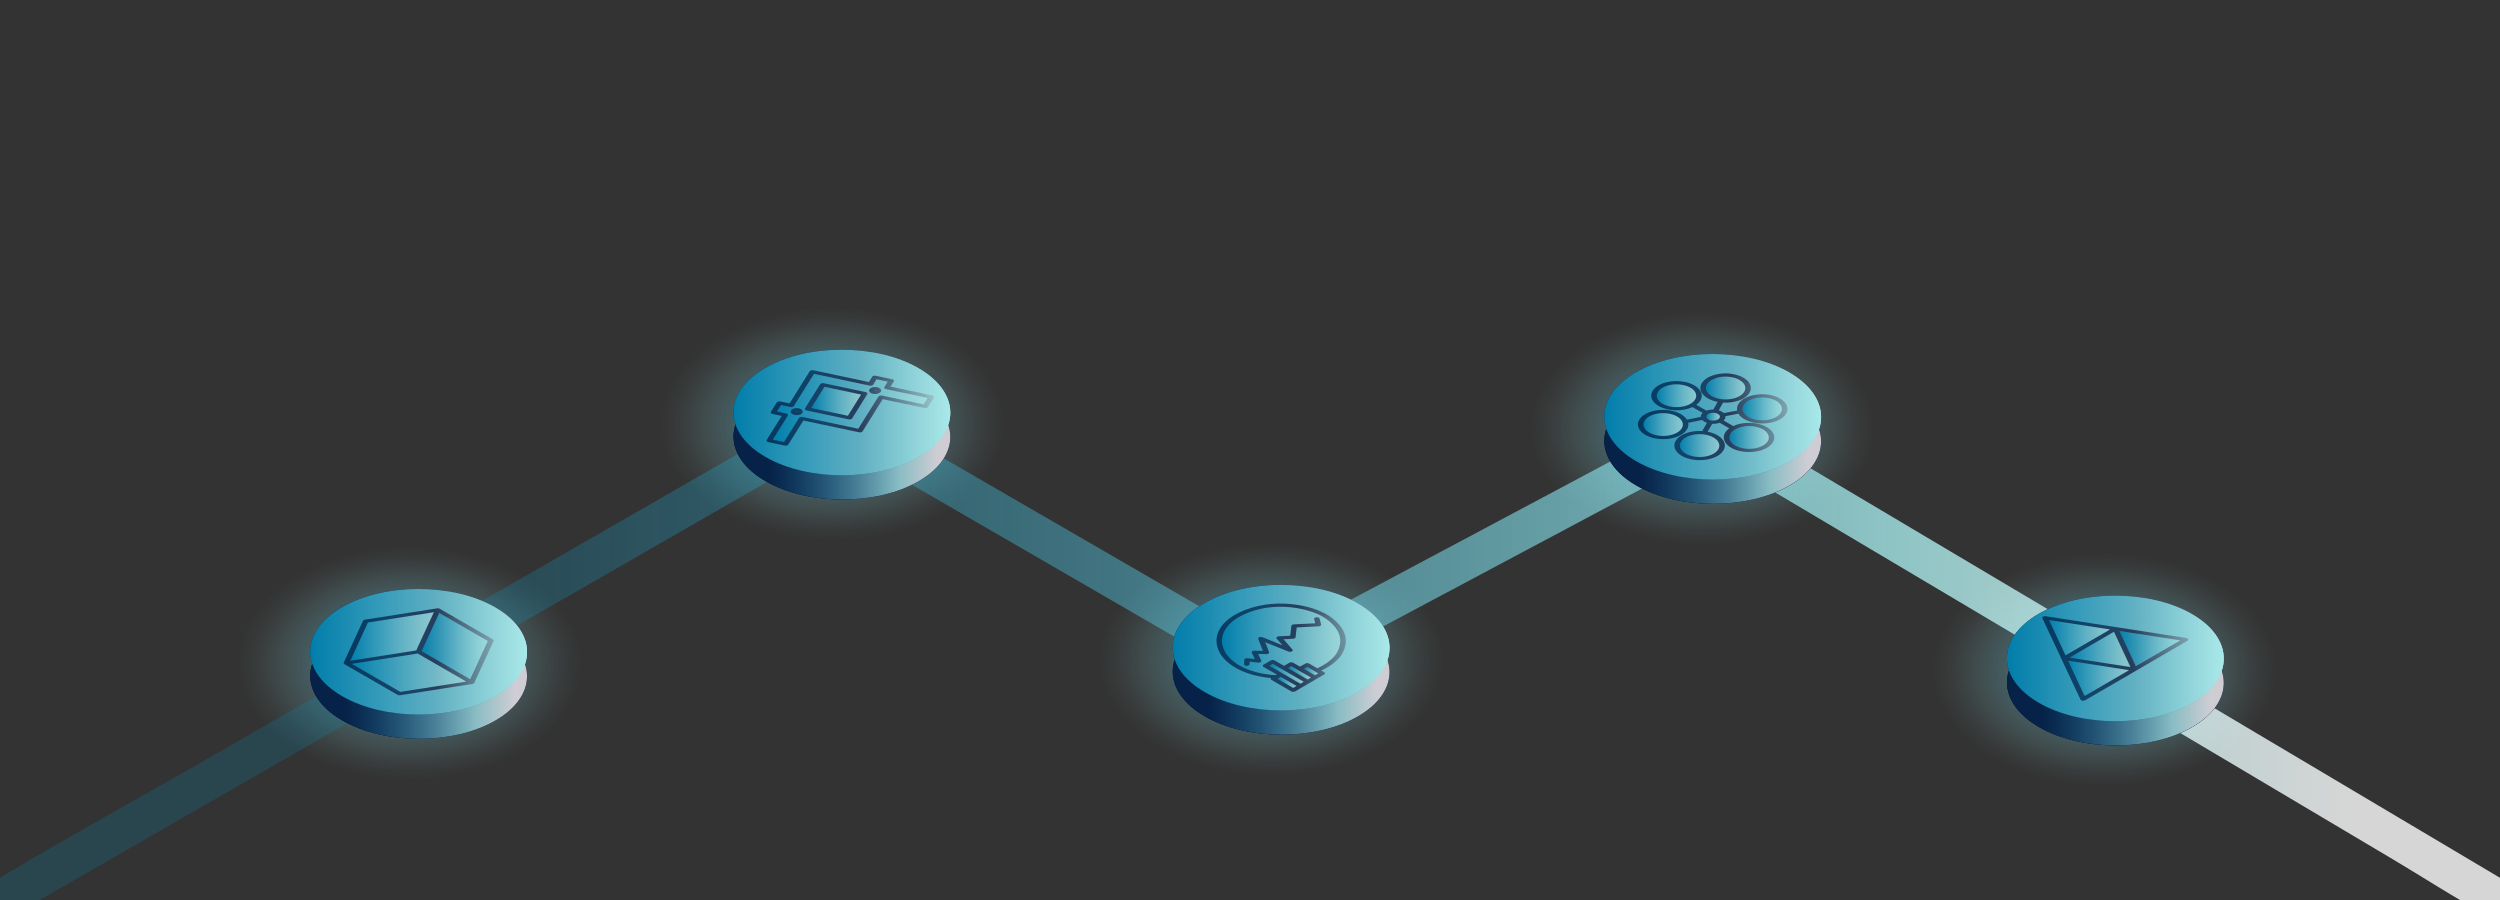 <?xml version="1.0" encoding="UTF-8"?>
<svg id="Layer_1" xmlns="http://www.w3.org/2000/svg" xmlns:xlink="http://www.w3.org/1999/xlink" viewBox="0 0 1179.11 424.66">
  <rect x="0" y="0" width="1179.11" height="424.66" fill="#333333" stroke="none"/>
  <defs>
    <style>
      .cls-1 {
        fill: url(#radial-gradient-5);
      }

      .cls-2 {
        fill: url(#radial-gradient-4);
      }

      .cls-3 {
        fill: url(#radial-gradient-3);
      }

      .cls-4 {
        fill: url(#radial-gradient-2);
      }

      .cls-5 {
        fill: url(#linear-gradient-8);
      }

      .cls-6 {
        fill: url(#linear-gradient-7);
      }

      .cls-7 {
        fill: url(#linear-gradient-5);
      }

      .cls-8 {
        fill: url(#linear-gradient-6);
      }

      .cls-9 {
        fill: url(#linear-gradient-9);
      }

      .cls-10 {
        fill: url(#linear-gradient-4);
      }

      .cls-11 {
        fill: url(#linear-gradient-3);
      }

      .cls-12 {
        fill: url(#linear-gradient-2);
      }

      .cls-13 {
        fill: url(#radial-gradient);
      }

      .cls-14 {
        fill: url(#linear-gradient);
      }

      .cls-15 {
        fill: #08062a;
      }

      .cls-16 {
        fill: url(#linear-gradient-43);
      }

      .cls-17 {
        fill: url(#linear-gradient-40);
      }

      .cls-18 {
        fill: url(#linear-gradient-41);
      }

      .cls-19 {
        fill: url(#linear-gradient-42);
      }

      .cls-20 {
        fill: url(#linear-gradient-44);
      }

      .cls-21 {
        fill: url(#linear-gradient-10);
      }

      .cls-22 {
        fill: url(#linear-gradient-11);
      }

      .cls-23 {
        fill: url(#linear-gradient-12);
      }

      .cls-24 {
        fill: url(#linear-gradient-13);
      }

      .cls-25 {
        fill: url(#linear-gradient-19);
      }

      .cls-26 {
        fill: url(#linear-gradient-14);
      }

      .cls-27 {
        fill: url(#linear-gradient-21);
      }

      .cls-28 {
        fill: url(#linear-gradient-20);
      }

      .cls-29 {
        fill: url(#linear-gradient-22);
      }

      .cls-30 {
        fill: url(#linear-gradient-23);
      }

      .cls-31 {
        fill: url(#linear-gradient-28);
      }

      .cls-32 {
        fill: url(#linear-gradient-25);
      }

      .cls-33 {
        fill: url(#linear-gradient-32);
      }

      .cls-34 {
        fill: url(#linear-gradient-31);
      }

      .cls-35 {
        fill: url(#linear-gradient-33);
      }

      .cls-36 {
        fill: url(#linear-gradient-30);
      }

      .cls-37 {
        fill: url(#linear-gradient-15);
      }

      .cls-38 {
        fill: url(#linear-gradient-16);
      }

      .cls-39 {
        fill: url(#linear-gradient-17);
      }

      .cls-40 {
        fill: url(#linear-gradient-18);
      }

      .cls-41 {
        fill: url(#linear-gradient-35);
      }

      .cls-42 {
        fill: url(#linear-gradient-34);
      }

      .cls-43 {
        fill: url(#linear-gradient-36);
      }

      .cls-44 {
        fill: url(#linear-gradient-38);
      }

      .cls-45 {
        fill: url(#linear-gradient-27);
      }

      .cls-46 {
        fill: url(#linear-gradient-24);
      }

      .cls-47 {
        fill: url(#linear-gradient-26);
      }

      .cls-48 {
        fill: url(#linear-gradient-29);
      }

      .cls-49 {
        fill: url(#linear-gradient-37);
      }

      .cls-50 {
        fill: url(#linear-gradient-39);
      }

      .cls-51 {
        fill: #08062a;
      }
    </style>
    <radialGradient id="radial-gradient" cx="1910.07" cy="381.57" fx="1910.07" fy="381.57" r="54.75" gradientTransform="translate(-2633.63 -68.77) scale(1.48 1)" gradientUnits="userSpaceOnUse">
      <stop offset="0" stop-color="#008fbe" stop-opacity=".8"/>
      <stop offset=".3" stop-color="#3bafcd" stop-opacity=".51"/>
      <stop offset=".62" stop-color="#75cedc" stop-opacity=".24"/>
      <stop offset=".87" stop-color="#99e2e6" stop-opacity=".06"/>
      <stop offset="1" stop-color="#a7eaea" stop-opacity="0"/>
    </radialGradient>
    <radialGradient id="radial-gradient-2" cx="2044.81" cy="268.72" fx="2044.81" fy="268.72" r="54.75" xlink:href="#radial-gradient"/>
    <radialGradient id="radial-gradient-3" cx="2184.64" cy="379.63" fx="2184.64" fy="379.63" r="54.75" xlink:href="#radial-gradient"/>
    <radialGradient id="radial-gradient-4" cx="2322.03" cy="270.75" fx="2322.03" fy="270.75" r="54.75" xlink:href="#radial-gradient"/>
    <radialGradient id="radial-gradient-5" cx="2450.21" cy="384.71" fx="2450.21" fy="384.71" r="54.75" xlink:href="#radial-gradient"/>
    <linearGradient id="linear-gradient" x1="-.38" y1="311.35" x2="1179.5" y2="311.35" gradientUnits="userSpaceOnUse">
      <stop offset=".16" stop-color="#008fbe" stop-opacity=".2"/>
      <stop offset=".76" stop-color="#a7eaea" stop-opacity=".8"/>
      <stop offset=".94" stop-color="#fff" stop-opacity=".8"/>
    </linearGradient>
    <linearGradient id="linear-gradient-2" x1="687.89" y1="265.34" x2="790.13" y2="265.34" gradientTransform="translate(68.77 -68.77)" xlink:href="#linear-gradient"/>
    <linearGradient id="linear-gradient-3" x1="687.89" y1="276.77" x2="790.13" y2="276.77" gradientTransform="translate(68.77 -68.77)" xlink:href="#linear-gradient"/>
    <linearGradient id="linear-gradient-4" x1="687.89" y1="265.35" x2="790.13" y2="265.35" gradientTransform="translate(68.77 -68.77)" gradientUnits="userSpaceOnUse">
      <stop offset="0" stop-color="#008fbe" stop-opacity=".2"/>
      <stop offset=".58" stop-color="#08062a" stop-opacity=".55"/>
      <stop offset="1" stop-color="#a7eaea" stop-opacity=".8"/>
    </linearGradient>
    <linearGradient id="linear-gradient-5" x1="706.34" y1="268.99" x2="724.94" y2="268.99" gradientTransform="translate(68.77 -68.77)" gradientUnits="userSpaceOnUse">
      <stop offset="0" stop-color="#008fbe" stop-opacity=".8"/>
      <stop offset=".22" stop-color="#2ca7c9" stop-opacity=".8"/>
      <stop offset=".58" stop-color="#6ecbdb" stop-opacity=".8"/>
      <stop offset=".85" stop-color="#97e1e5" stop-opacity=".8"/>
      <stop offset="1" stop-color="#a7eaea" stop-opacity=".8"/>
    </linearGradient>
    <linearGradient id="linear-gradient-6" x1="746.88" y1="275.1" x2="765.47" y2="275.1" xlink:href="#linear-gradient-5"/>
    <linearGradient id="linear-gradient-7" x1="735.81" y1="251.78" x2="754.41" y2="251.78" xlink:href="#linear-gradient-5"/>
    <linearGradient id="linear-gradient-8" x1="712.65" y1="255.4" x2="731.24" y2="255.4" xlink:href="#linear-gradient-5"/>
    <linearGradient id="linear-gradient-9" x1="723.54" y1="278.92" x2="742.14" y2="278.92" xlink:href="#linear-gradient-5"/>
    <linearGradient id="linear-gradient-10" x1="687.89" y1="265.35" x2="790.13" y2="265.35" xlink:href="#linear-gradient-5"/>
    <linearGradient id="linear-gradient-11" x1="753.09" y1="261.62" x2="771.68" y2="261.62" xlink:href="#linear-gradient-5"/>
    <linearGradient id="linear-gradient-12" x1="736" y1="265.31" x2="742.42" y2="265.31" xlink:href="#linear-gradient-5"/>
    <linearGradient id="linear-gradient-13" x1="484.35" y1="374.22" x2="586.59" y2="374.22" gradientTransform="translate(68.77 -68.77)" xlink:href="#linear-gradient"/>
    <linearGradient id="linear-gradient-14" x1="484.35" y1="385.66" x2="586.59" y2="385.66" gradientTransform="translate(68.77 -68.77)" xlink:href="#linear-gradient"/>
    <linearGradient id="linear-gradient-15" x1="484.35" y1="374.24" x2="586.59" y2="374.24" xlink:href="#linear-gradient-4"/>
    <linearGradient id="linear-gradient-16" x1="546.18" y1="385.3" x2="552.98" y2="385.3" xlink:href="#linear-gradient-5"/>
    <linearGradient id="linear-gradient-17" x1="533.69" y1="390.62" x2="542.72" y2="390.62" xlink:href="#linear-gradient-5"/>
    <linearGradient id="linear-gradient-18" x1="538.67" y1="386.11" x2="549.56" y2="386.11" xlink:href="#linear-gradient-5"/>
    <linearGradient id="linear-gradient-19" x1="529.95" y1="386.56" x2="546.14" y2="386.56" xlink:href="#linear-gradient-5"/>
    <linearGradient id="linear-gradient-20" x1="507.58" y1="371.06" x2="563.36" y2="371.06" xlink:href="#linear-gradient-5"/>
    <linearGradient id="linear-gradient-21" x1="484.35" y1="374.24" x2="586.59" y2="374.24" xlink:href="#linear-gradient-5"/>
    <linearGradient id="linear-gradient-22" x1="877.8" y1="379.3" x2="980.05" y2="379.3" gradientTransform="translate(68.77 -68.77)" xlink:href="#linear-gradient"/>
    <linearGradient id="linear-gradient-23" x1="877.8" y1="390.74" x2="980.05" y2="390.74" gradientTransform="translate(68.77 -68.77)" xlink:href="#linear-gradient"/>
    <linearGradient id="linear-gradient-24" x1="877.8" y1="379.31" x2="980.05" y2="379.31" xlink:href="#linear-gradient-4"/>
    <linearGradient id="linear-gradient-25" x1="897.62" y1="369.53" x2="926.4" y2="369.53" xlink:href="#linear-gradient-5"/>
    <linearGradient id="linear-gradient-26" x1="907.28" y1="375.06" x2="936.05" y2="375.06" xlink:href="#linear-gradient-5"/>
    <linearGradient id="linear-gradient-27" x1="906.61" y1="388.71" x2="935.39" y2="388.71" xlink:href="#linear-gradient-5"/>
    <linearGradient id="linear-gradient-28" x1="877.8" y1="379.31" x2="980.05" y2="379.31" xlink:href="#linear-gradient-5"/>
    <linearGradient id="linear-gradient-29" x1="930.78" y1="374.67" x2="959.56" y2="374.67" xlink:href="#linear-gradient-5"/>
    <linearGradient id="linear-gradient-30" x1="77.56" y1="376.17" x2="179.8" y2="376.17" gradientTransform="translate(68.77 -68.77)" xlink:href="#linear-gradient"/>
    <linearGradient id="linear-gradient-31" x1="77.56" y1="387.6" x2="179.8" y2="387.6" gradientTransform="translate(68.77 -68.77)" xlink:href="#linear-gradient"/>
    <linearGradient id="linear-gradient-32" x1="77.56" y1="376.18" x2="179.8" y2="376.18" xlink:href="#linear-gradient-4"/>
    <linearGradient id="linear-gradient-33" x1="130.09" y1="373.51" x2="161.32" y2="373.51" xlink:href="#linear-gradient-5"/>
    <linearGradient id="linear-gradient-34" x1="97.11" y1="386.05" x2="151.14" y2="386.05" xlink:href="#linear-gradient-5"/>
    <linearGradient id="linear-gradient-35" x1="96.44" y1="368.96" x2="135.86" y2="368.96" xlink:href="#linear-gradient-5"/>
    <linearGradient id="linear-gradient-36" x1="77.56" y1="376.18" x2="179.8" y2="376.18" xlink:href="#linear-gradient-5"/>
    <linearGradient id="linear-gradient-37" x1="277.19" y1="263.31" x2="379.43" y2="263.31" gradientTransform="translate(68.77 -68.77)" xlink:href="#linear-gradient"/>
    <linearGradient id="linear-gradient-38" x1="277.19" y1="274.75" x2="379.43" y2="274.75" gradientTransform="translate(68.77 -68.77)" xlink:href="#linear-gradient"/>
    <linearGradient id="linear-gradient-39" x1="277.19" y1="263.33" x2="379.43" y2="263.33" xlink:href="#linear-gradient-4"/>
    <linearGradient id="linear-gradient-40" x1="313.81" y1="258.03" x2="337.38" y2="258.03" xlink:href="#linear-gradient-5"/>
    <linearGradient id="linear-gradient-41" x1="306.76" y1="262.91" x2="307.22" y2="262.91" xlink:href="#linear-gradient-5"/>
    <linearGradient id="linear-gradient-42" x1="343.75" y1="252.95" x2="344.21" y2="252.95" xlink:href="#linear-gradient-5"/>
    <linearGradient id="linear-gradient-43" x1="295.7" y1="261.17" x2="368.81" y2="261.17" xlink:href="#linear-gradient-5"/>
    <linearGradient id="linear-gradient-44" x1="277.19" y1="263.33" x2="379.43" y2="263.33" xlink:href="#linear-gradient-5"/>
  </defs>
  <ellipse class="cls-13" cx="197.45" cy="313.12" rx="95.99" ry="55.74"/>
  <ellipse class="cls-4" cx="397.08" cy="200.26" rx="95.99" ry="55.74"/>
  <ellipse class="cls-3" cx="604.24" cy="311.17" rx="95.99" ry="55.74"/>
  <ellipse class="cls-2" cx="807.78" cy="202.29" rx="95.99" ry="55.74"/>
  <ellipse class="cls-1" cx="997.69" cy="316.25" rx="95.99" ry="55.74"/>
  <path class="cls-14" d="M4.62,432.56c13.04-7.5,26.09-14.99,39.13-22.49,31.5-18.11,63.01-36.21,94.51-54.32,37.96-21.82,75.92-43.64,113.88-65.45,32.96-18.94,65.92-37.89,98.88-56.83,10.81-6.21,21.62-12.42,32.42-18.64,5-2.87,10.79-5.38,15.41-8.86.2-.15.46-.26.68-.39h-9.24c23.44,13.57,46.88,27.14,70.32,40.71l109.28,63.26c7.4,4.28,14.69,9.1,22.34,12.93,7.61,3.81,19.24-5.26,25.77-8.74,35.94-19.14,71.87-38.28,107.81-57.42,17.95-9.56,35.89-19.12,53.84-28.67,9.84-5.24,20.26-9.98,29.75-15.85.45-.28.94-.5,1.4-.75h-9.24c12.41,7.37,24.83,14.75,37.24,22.12,29.63,17.6,59.26,35.2,88.9,52.8,35.83,21.28,71.67,42.57,107.5,63.85,31.13,18.49,62.26,36.98,93.39,55.47,15.03,8.92,29.83,18.62,45.24,26.87.22.12.44.26.66.39,10.15,6.03,19.36-9.79,9.24-15.8-27.53-16.35-55.07-32.71-82.6-49.06-54.25-32.22-108.49-64.44-162.74-96.66-39.71-23.59-79.42-47.17-119.13-70.76-2.73-1.62-5.43-3.45-8.25-4.9-5.77-2.96-10.31.34-15.23,2.96-20.39,10.86-40.78,21.72-61.16,32.58-46.48,24.75-92.95,49.51-139.43,74.26l-2.9,1.54h9.24c-41.59-24.08-83.18-48.16-124.77-72.23-22.56-13.06-45.13-26.12-67.69-39.19-5.56-3.22-12.16-8.79-18.77-5.52-2.12,1.05-4.14,2.38-6.19,3.56-38.79,22.3-77.58,44.59-116.37,66.89-56.75,32.62-113.51,65.24-170.26,97.86-33.49,19.25-67.54,37.76-100.57,57.8-.5.3-1.01.58-1.52.87-10.21,5.87-1,21.69,9.24,15.8h0Z"/>
  <path class="cls-15" d="M858.9,196.58c-.04-7.58-5.07-15.16-15.09-20.95-20.03-11.57-52.4-11.56-72.3,0-9.95,5.78-14.9,13.36-14.86,20.94,0,1.89.33,3.77.96,5.63-3.16,9.37,1.55,19.47,14.13,26.74,20.03,11.56,52.4,11.56,72.3,0,12.42-7.22,17.05-17.24,13.9-26.56.64-1.9.96-3.82.96-5.75,0-.02,0-.03,0-.05,0,0,0,0,0,0Z"/>
  <g>
    <path class="cls-12" d="M843.81,175.63c-20.03-11.57-52.4-11.56-72.3,0-19.9,11.56-19.8,30.31.24,41.88,20.03,11.56,52.4,11.56,72.3,0,19.9-11.56,19.79-30.31-.24-41.88"/>
    <path class="cls-51" d="M843.81,187.07c-20.03-11.57-52.4-11.56-72.3,0-19.9,11.56-19.8,30.31.24,41.88,20.03,11.56,52.4,11.56,72.3,0,19.9-11.56,19.79-30.31-.24-41.88"/>
    <path class="cls-11" d="M843.81,187.07c-20.03-11.57-52.4-11.56-72.3,0-19.9,11.56-19.8,30.31.24,41.88,20.03,11.56,52.4,11.56,72.3,0,19.9-11.56,19.79-30.31-.24-41.88"/>
    <path class="cls-10" d="M843.81,175.65c-20.03-11.57-52.4-11.56-72.3,0-19.9,11.56-19.8,30.31.24,41.88,20.03,11.56,52.4,11.56,72.3,0,19.9-11.56,19.79-30.31-.24-41.88"/>
    <g>
      <path class="cls-7" d="M793.47,199.03c-.42-1.03-1.3-1.91-2.5-2.61-2.18-1.25-5.36-1.86-8.57-1.46-1.81.23-3.37.74-4.58,1.45-2.15,1.26-3.2,3.1-2.49,4.96.4,1.05,1.3,1.95,2.52,2.66,2.18,1.26,5.36,1.87,8.56,1.46,1.81-.23,3.37-.74,4.59-1.45,2.14-1.24,3.18-3.06,2.51-4.9-.02-.03-.03-.07-.04-.1Z"/>
      <path class="cls-8" d="M815.65,206.33c.01,1.38.92,2.76,2.75,3.81,1.82,1.05,4.2,1.57,6.58,1.57s4.74-.52,6.56-1.58c1.81-1.05,2.71-2.43,2.7-3.8s-.92-2.76-2.74-3.81c-1.83-1.05-4.2-1.57-6.59-1.58-2.38,0-4.74.52-6.56,1.58-1.81,1.05-2.71,2.43-2.7,3.8Z"/>
      <path class="cls-6" d="M812.14,188.3c3.15.35,6.23-.26,8.34-1.49,1.24-.72,2.14-1.64,2.51-2.72.65-1.85-.41-3.66-2.57-4.9-1.25-.72-2.85-1.24-4.71-1.46-3.18-.38-6.31.23-8.44,1.47-1.24.72-2.14,1.64-2.51,2.72-.65,1.85.42,3.66,2.57,4.9,1.23.71,2.8,1.22,4.61,1.45.06,0,.13.01.19.02Z"/>
      <path class="cls-5" d="M800,186.64c-.01-1.38-.92-2.76-2.75-3.81-1.82-1.05-4.2-1.57-6.58-1.57s-4.74.52-6.56,1.57c-1.81,1.06-2.7,2.43-2.7,3.81,0,1.38.92,2.76,2.74,3.81,1.83,1.05,4.2,1.58,6.59,1.58,2.38,0,4.74-.52,6.56-1.58,1.81-1.05,2.71-2.43,2.7-3.8Z"/>
      <path class="cls-9" d="M795.01,206.35c-1.24.72-2.14,1.65-2.51,2.72-.64,1.84.42,3.65,2.57,4.89,1.25.72,2.85,1.24,4.71,1.47,3.18.38,6.31-.24,8.44-1.47,1.24-.72,2.13-1.64,2.51-2.72.64-1.84-.43-3.66-2.57-4.9-1.25-.72-2.85-1.24-4.71-1.46-3.18-.38-6.31.23-8.44,1.47Z"/>
      <path class="cls-21" d="M843.81,175.65c-20.03-11.57-52.4-11.56-72.3,0s-19.8,30.31.24,41.88c20.03,11.56,52.4,11.56,72.3,0,19.9-11.56,19.79-30.31-.24-41.88ZM839.6,197.73c-1.55.9-3.57,1.57-5.88,1.85-4.11.52-8.2-.26-10.98-1.86-1.24-.72-2.22-1.6-2.83-2.6l-6.13,1.17c.09.7-.2,1.41-.86,2.03l4.54,2.62c4.67-2.18,11.52-2,15.87.51,4.66,2.69,4.69,7.06.05,9.75-4.64,2.69-12.18,2.69-16.84,0-4.35-2.51-4.67-6.48-.93-9.19l-4.54-2.62c-1.06.39-2.3.55-3.51.5l-2.17,3.72c1.77.35,3.34.92,4.6,1.65,2.75,1.58,4.11,3.91,3.29,6.27-.48,1.37-1.63,2.57-3.21,3.49-2.73,1.58-6.75,2.37-10.82,1.88-2.36-.28-4.43-.95-6.03-1.87-2.74-1.58-4.1-3.91-3.28-6.27.48-1.37,1.63-2.56,3.22-3.48,2.47-1.43,6-2.21,9.67-1.99l2.25-3.84c-.43-.14-.83-.32-1.2-.53-.44-.25-.79-.53-1.06-.83l-6.59,1.33c.45,2.15-.88,4.23-3.38,5.68-1.55.9-3.57,1.57-5.87,1.86-4.11.52-8.2-.26-10.98-1.87-1.56-.9-2.72-2.07-3.23-3.41-.9-2.38.43-4.75,3.19-6.35,1.55-.9,3.56-1.57,5.87-1.86,4.11-.52,8.2.27,10.97,1.87,1.24.71,2.22,1.59,2.83,2.59l6.53-1.32c-.03-.65.26-1.3.87-1.87l-4.83-2.74c-4.66,2.18-11.52,2.01-15.88-.5-4.67-2.69-4.69-7.06-.06-9.75,4.64-2.69,12.17-2.69,16.84,0,4.35,2.51,4.67,6.48.93,9.19l4.83,2.74c.98-.36,2.11-.53,3.23-.52l2.02-3.61c-1.78-.35-3.35-.93-4.61-1.66,0,0-.01,0-.02-.01-2.74-1.58-4.09-3.91-3.27-6.26.48-1.37,1.63-2.57,3.21-3.49,2.72-1.58,6.75-2.37,10.82-1.88,2.36.28,4.43.95,6.02,1.87,2.75,1.58,4.11,3.91,3.29,6.27-.48,1.37-1.63,2.57-3.21,3.49-2.47,1.43-5.99,2.21-9.66,1.99l-2.05,3.66c.52.16,1.01.36,1.45.61.37.21.68.45.93.7l6.31-1.21c-.44-2.15.89-4.22,3.39-5.67,1.55-.9,3.56-1.57,5.87-1.86,4.11-.52,8.2.27,10.97,1.87,1.56.9,2.72,2.07,3.23,3.41.91,2.39-.42,4.75-3.18,6.35Z"/>
      <path class="cls-22" d="M837.71,189.04c-2.18-1.25-5.36-1.86-8.57-1.46-1.81.23-3.37.74-4.58,1.45-2.15,1.26-3.2,3.1-2.49,4.96.4,1.05,1.3,1.95,2.52,2.66,2.17,1.25,5.36,1.87,8.56,1.46,1.81-.23,3.37-.75,4.59-1.45,2.16-1.25,3.2-3.09,2.49-4.95-.41-1.05-1.3-1.95-2.52-2.66Z"/>
      <path class="cls-23" d="M810.24,195.22c-1.26-.73-3.29-.73-4.54,0s-1.24,1.9.01,2.63c1.26.72,3.29.72,4.54,0,1.25-.73,1.25-1.9,0-2.63Z"/>
    </g>
  </g>
  <path class="cls-15" d="M655.36,305.46c-.04-7.58-5.07-15.16-15.09-20.95-20.03-11.57-52.4-11.56-72.3,0-9.95,5.78-14.9,13.36-14.86,20.94,0,1.89.33,3.77.96,5.63-3.16,9.37,1.55,19.47,14.13,26.74,20.03,11.56,52.4,11.56,72.3,0,12.42-7.22,17.05-17.24,13.9-26.56.64-1.9.96-3.82.96-5.75,0-.02,0-.03,0-.05,0,0,0,0,0,0Z"/>
  <g>
    <path class="cls-24" d="M640.27,284.52c-20.03-11.57-52.4-11.56-72.3,0-19.9,11.56-19.8,30.31.24,41.88,20.03,11.56,52.4,11.56,72.3,0,19.9-11.56,19.79-30.31-.24-41.88"/>
    <path class="cls-51" d="M640.27,295.95c-20.03-11.57-52.4-11.56-72.3,0-19.9,11.56-19.8,30.31.24,41.88,20.03,11.56,52.4,11.56,72.3,0,19.9-11.56,19.79-30.31-.24-41.88"/>
    <path class="cls-26" d="M640.27,295.95c-20.03-11.57-52.4-11.56-72.3,0-19.9,11.56-19.8,30.31.24,41.88,20.03,11.56,52.4,11.56,72.3,0,19.9-11.56,19.79-30.31-.24-41.88"/>
    <path class="cls-37" d="M640.27,284.53c-20.03-11.57-52.4-11.56-72.3,0-19.9,11.56-19.8,30.31.24,41.88,20.03,11.56,52.4,11.56,72.3,0,19.9-11.56,19.79-30.31-.24-41.88"/>
    <g>
      <polygon class="cls-38" points="614.95 315.48 620.18 318.5 621.75 317.58 616.53 314.57 614.95 315.48"/>
      <polygon class="cls-39" points="611.49 323.54 604.03 319.24 603.17 319.74 602.45 320.16 609.91 324.46 611.49 323.54"/>
      <polygon class="cls-40" points="607.44 315.11 616.75 320.49 618.33 319.57 609.01 314.19 607.44 315.11"/>
      <polygon class="cls-25" points="600.29 313.12 598.72 314.04 604.95 317.63 613.33 322.48 614.91 321.56 600.29 313.12"/>
      <path class="cls-28" d="M623.83,290.83c-3.22-1.86-7.23-3.2-12-4-4.06-.67-8.01-.83-11.82-.5-3.81.33-7.5,1.15-11.03,2.49-1.73.65-3.29,1.39-4.68,2.2-6.19,3.6-9.03,8.62-7.58,13.86,1,3.57,3.8,6.65,7.82,8.97,4.47,2.58,10.46,4.23,17.21,4.57l.43-.25-6.24-3.6c-.24-.14-.38-.33-.38-.53,0-.2.14-.4.38-.54l3.42-1.99c.25-.14.58-.22.93-.22s.68.08.92.22l4.38,2.53,2.5-1.45c.25-.14.58-.22.92-.22s.69.08.93.22l3.17,1.83,2.5-1.45c.24-.14.57-.22.92-.22s.69.08.93.22l3.84,2.22c.92-.41,1.8-.86,2.64-1.35.59-.34,1.17-.71,1.72-1.1,3.61-2.51,5.42-4.89,6.21-8.13.75-3.23,0-6.12-2.39-9.07-1.49-1.83-3.37-3.4-5.63-4.7ZM622.84,295.13c-.23.16-.56.27-.91.28l-10.34.51-.55,4.64c-.04.37-.54.67-1.17.7l-4.53.24,4.24,4.84c.28.31.15.68-.31.91-.44.23-1.11.25-1.6.05l-10.97-4.42,1.85,4.71c.09.23-.02.47-.28.65-.26.18-.65.28-1.06.27l-3.83-.09,1.47,3.15c.12.25,0,.52-.3.71-.3.19-.75.28-1.19.23l-3.95-.42-.05,1.22c-.02.42-.62.74-1.34.73-.35,0-.66-.09-.89-.22-.25-.14-.4-.34-.39-.56l.1-2.1c.01-.22.19-.43.48-.57.3-.14.68-.2,1.06-.15l3.42.37-1.4-2.98c-.11-.23-.02-.48.24-.67.26-.19.65-.29,1.07-.28l3.91.09-2.21-5.65c-.12-.31.09-.62.54-.79.45-.17,1.03-.17,1.48,0l9.47,3.82-2.76-3.14c-.19-.22-.19-.49.02-.71.21-.22.59-.36,1.02-.39l5.33-.29.55-4.65c.04-.37.55-.67,1.19-.7l10.07-.5-.51-2.01c-.1-.41.39-.8,1.1-.85.42-.04.83.05,1.11.21.19.11.33.26.37.43l.72,2.8c.05.21-.05.41-.27.58Z"/>
      <path class="cls-27" d="M640.27,284.53c-20.03-11.57-52.4-11.56-72.3,0s-19.8,30.31.24,41.88c20.03,11.56,52.4,11.56,72.3,0,19.9-11.56,19.79-30.31-.24-41.88ZM634.44,304.81c-.81,3.47-2.91,6.21-6.78,8.9-.6.42-1.23.81-1.88,1.19-.84.49-1.71.94-2.62,1.36l1.37.79c.24.14.38.34.38.53,0,.2-.13.39-.37.53l-3.43,1.99-3.42,1.99-3.42,1.99-3.42,1.99c-.24.14-.58.22-.93.22-.34,0-.68-.08-.92-.22l-9.31-5.37c-.24-.14-.39-.34-.39-.53,0-.13.06-.26.17-.37-6.52-.58-12.33-2.3-16.76-4.87-4.41-2.55-7.47-5.92-8.56-9.8-1.59-5.7,1.53-11.24,8.3-15.18,1.52-.88,3.24-1.69,5.11-2.39,3.82-1.44,7.87-2.35,12.07-2.72,4.19-.36,8.53-.18,12.92.55,5.15.86,9.58,2.33,13.13,4.38,2.49,1.44,4.55,3.16,6.15,5.13,2.59,3.19,3.45,6.44,2.61,9.92Z"/>
    </g>
  </g>
  <path class="cls-15" d="M1048.82,310.54c-.04-7.58-5.07-15.16-15.09-20.95-20.03-11.57-52.4-11.56-72.3,0-9.95,5.78-14.9,13.36-14.86,20.94,0,1.89.33,3.77.96,5.63-3.16,9.37,1.55,19.47,14.13,26.74,20.03,11.56,52.4,11.56,72.3,0,12.42-7.22,17.05-17.24,13.9-26.56.65-1.92.97-3.86.96-5.81Z"/>
  <g>
    <path class="cls-29" d="M1033.73,289.59c-20.03-11.57-52.4-11.56-72.3,0-19.9,11.56-19.8,30.31.24,41.88,20.03,11.56,52.4,11.56,72.3,0,19.9-11.56,19.79-30.31-.24-41.88"/>
    <path class="cls-51" d="M1033.73,301.03c-20.03-11.57-52.4-11.56-72.3,0-19.9,11.56-19.8,30.31.24,41.88,20.03,11.56,52.4,11.56,72.3,0,19.9-11.56,19.79-30.31-.24-41.88"/>
    <path class="cls-30" d="M1033.73,301.03c-20.03-11.57-52.4-11.56-72.3,0-19.9,11.56-19.8,30.31.24,41.88,20.03,11.56,52.4,11.56,72.3,0,19.9-11.56,19.79-30.31-.24-41.88"/>
    <path class="cls-46" d="M1033.73,289.61c-20.03-11.57-52.4-11.56-72.3,0-19.9,11.56-19.8,30.31.24,41.88,20.03,11.56,52.4,11.56,72.3,0,19.9-11.56,19.79-30.31-.24-41.88"/>
    <g>
      <polygon class="cls-32" points="995.17 296.89 966.39 292.43 974.19 309.09 995.17 296.89"/>
      <polygon class="cls-47" points="976.05 310.16 1004.82 314.62 997.03 297.96 976.05 310.16"/>
      <polygon class="cls-45" points="983.18 328.27 1004.16 316.08 975.38 311.61 983.18 328.27"/>
      <path class="cls-31" d="M1033.73,289.61c-20.03-11.57-52.4-11.56-72.3,0s-19.8,30.31.24,41.88c20.03,11.56,52.4,11.56,72.3,0,19.9-11.56,19.79-30.31-.24-41.88ZM1031.78,302.18l-24.17,14.05-24.16,14.04c-.33.19-.81.27-1.27.2-.23-.03-.43-.1-.59-.19-.16-.09-.28-.21-.34-.34l-17.98-38.37c-.12-.26,0-.54.34-.73.33-.19.81-.27,1.26-.2l33.15,5.14,33.15,5.14c.23.04.43.1.59.2.16.09.28.21.34.34.13.26,0,.54-.33.73Z"/>
      <polygon class="cls-48" points="1007.35 314.23 1028.32 302.03 999.55 297.57 1007.35 314.23"/>
    </g>
  </g>
  <path class="cls-15" d="M248.57,307.41c-.04-7.58-5.07-15.16-15.09-20.95-20.03-11.57-52.4-11.56-72.3,0-9.95,5.78-14.9,13.36-14.86,20.94,0,0,0,0,0,0,0,.47.02.95.07,1.42.12,1.41.42,2.81.89,4.2-3.16,9.37,1.55,19.47,14.13,26.74,20.03,11.56,52.4,11.56,72.3,0,12.42-7.22,17.05-17.24,13.9-26.56.65-1.92.97-3.86.96-5.81Z"/>
  <g>
    <path class="cls-36" d="M233.48,286.46c-20.03-11.57-52.4-11.56-72.3,0-19.9,11.56-19.8,30.31.24,41.88,20.03,11.56,52.4,11.56,72.3,0,19.9-11.56,19.79-30.31-.24-41.88"/>
    <path class="cls-51" d="M233.48,297.9c-20.03-11.57-52.4-11.56-72.3,0-19.9,11.56-19.8,30.31.24,41.88,20.03,11.56,52.4,11.56,72.3,0,19.9-11.56,19.79-30.31-.24-41.88"/>
    <path class="cls-34" d="M233.48,297.9c-20.03-11.57-52.4-11.56-72.3,0-19.9,11.56-19.8,30.31.24,41.88,20.03,11.56,52.4,11.56,72.3,0,19.9-11.56,19.79-30.31-.24-41.88"/>
    <path class="cls-33" d="M233.48,286.47c-20.03-11.57-52.4-11.56-72.3,0-19.9,11.56-19.8,30.31.24,41.88,20.03,11.56,52.4,11.56,72.3,0,19.9-11.56,19.79-30.31-.24-41.88"/>
    <g>
      <polygon class="cls-35" points="198.86 307.14 221.77 320.37 230.09 302.33 207.17 289.1 198.86 307.14"/>
      <polygon class="cls-42" points="165.88 313.1 188.8 326.33 219.91 321.46 196.99 308.23 165.88 313.1"/>
      <polygon class="cls-41" points="204.63 288.74 173.52 293.61 165.21 311.64 196.31 306.76 204.63 288.74"/>
      <path class="cls-43" d="M233.48,286.47c-20.03-11.57-52.4-11.56-72.3,0s-19.8,30.31.24,41.88c20.03,11.56,52.4,11.56,72.3,0,19.9-11.56,19.79-30.31-.24-41.88ZM232.8,302.31l-9.09,19.72c-.06.13-.18.25-.34.34-.16.1-.36.17-.59.2l-34.02,5.33c-.44.07-.94,0-1.26-.19l-25.05-14.46c-.33-.19-.46-.47-.34-.73l9.1-19.73c.11-.26.47-.46.91-.53l33.84-5.31c.07-.02.13-.03.2-.04.45-.07.93,0,1.26.2l25.05,14.46c.33.19.46.47.33.73Z"/>
    </g>
  </g>
  <path class="cls-15" d="M448.2,194.55c-.04-7.58-5.07-15.16-15.09-20.95-20.03-11.57-52.4-11.56-72.3,0-9.95,5.78-14.9,13.36-14.86,20.94,0,0,0,0,0,0,.01,1.88.33,3.77.96,5.62-3.16,9.37,1.55,19.47,14.13,26.74,20.03,11.56,52.4,11.56,72.3,0,12.42-7.22,17.05-17.24,13.9-26.56.65-1.92.97-3.86.96-5.81Z"/>
  <g>
    <path class="cls-49" d="M433.11,173.61c-20.03-11.57-52.4-11.56-72.3,0-19.9,11.56-19.8,30.31.24,41.88,20.03,11.56,52.4,11.56,72.3,0,19.9-11.56,19.79-30.31-.24-41.88"/>
    <path class="cls-51" d="M433.11,185.04c-20.03-11.57-52.4-11.56-72.3,0-19.9,11.56-19.8,30.31.24,41.88,20.03,11.56,52.4,11.56,72.3,0,19.9-11.56,19.79-30.31-.24-41.88"/>
    <path class="cls-44" d="M433.11,185.04c-20.03-11.57-52.4-11.56-72.3,0-19.9,11.56-19.8,30.31.24,41.88,20.03,11.56,52.4,11.56,72.3,0,19.9-11.56,19.79-30.31-.24-41.88"/>
    <path class="cls-50" d="M433.11,173.62c-20.03-11.57-52.4-11.56-72.3,0-19.9,11.56-19.8,30.31.24,41.88,20.03,11.56,52.4,11.56,72.3,0,19.9-11.56,19.79-30.31-.24-41.88"/>
    <g>
      <polygon class="cls-17" points="382.58 192.44 399.88 196.1 406.14 186.09 388.85 182.43 382.58 192.44"/>
      <path class="cls-18" d="M375.92,194.05c-.06-.04-.17-.05-.25-.03l-.07.03c-.06.04-.09.1-.04.15l.04.04c.06.04.17.05.26.03l.06-.03c.06-.04.09-.1.05-.15l-.05-.04Z"/>
      <path class="cls-19" d="M412.91,184.08c-.06-.04-.17-.05-.26-.03l-.06.03c-.06.04-.09.1-.05.15l.05.04c.06.04.17.05.25.03l.07-.03c.06-.04.08-.1.04-.15l-.04-.04Z"/>
      <path class="cls-16" d="M417.43,183.34c-.11-.06-.2-.14-.26-.22-.15-.18-.17-.39-.05-.58l1.57-2.52-5.27-1.12-1.58,2.52c-.11.18-.36.34-.67.43-.31.08-.67.09-1,.03l-26.26-5.56-9.52,15.19c-.25.39-.99.6-1.67.45l-4.35-.93-1.91,3.06,4.35.93c.18.04.34.1.48.18.11.06.2.13.26.21.14.18.16.39.04.58l-7.13,11.38,5.28,1.12,7.13-11.38c.12-.19.37-.35.67-.43.31-.08.68-.09,1.01-.02l26.25,5.56,9.52-15.19c.11-.18.36-.34.67-.43.31-.08.67-.1,1-.03l19.68,4.17,1.9-3.05-19.67-4.16c-.18-.04-.34-.1-.48-.18ZM377.78,195.31c-.23.13-.51.24-.82.33-1.11.3-2.38.15-3.2-.33-.23-.13-.43-.29-.58-.47-.52-.65-.26-1.38.56-1.86.23-.13.5-.25.81-.33,1.11-.3,2.39-.15,3.22.33.23.13.42.29.56.47.52.65.27,1.38-.55,1.86ZM409.05,185.9l-7.15,11.43c-.12.19-.36.34-.67.43-.32.08-.68.09-1.01.02l-19.75-4.18c-.18-.04-.35-.1-.48-.18-.11-.06-.19-.13-.26-.21-.15-.18-.16-.39-.05-.58l7.16-11.43c.25-.39,1-.59,1.68-.45l19.75,4.18c.18.04.34.1.47.17.11.06.2.14.26.22.15.18.17.39.05.58ZM414.76,185.35c-.23.13-.5.25-.81.33-1.11.3-2.39.15-3.22-.33-.23-.13-.42-.29-.56-.47-.52-.65-.27-1.38.55-1.86.23-.13.51-.24.82-.33,1.11-.3,2.38-.15,3.2.33.23.13.43.29.58.47.52.65.26,1.38-.56,1.86Z"/>
      <path class="cls-20" d="M433.11,173.62c-20.03-11.57-52.4-11.56-72.3,0s-19.8,30.31.24,41.88c20.03,11.56,52.4,11.56,72.3,0,19.9-11.56,19.79-30.31-.24-41.88ZM440.49,187.49l-2.8,4.48c-.11.18-.37.34-.68.42-.31.08-.67.09-1,.03l-19.68-4.17-9.5,15.19c-.12.19-.37.35-.68.42-.31.08-.67.1-1,.03l-26.26-5.56-7.13,11.38c-.25.39-.99.6-1.67.45l-7.73-1.64c-.18-.04-.33-.1-.47-.17-.11-.06-.2-.14-.27-.22-.15-.18-.17-.39-.05-.58l7.13-11.38-4.35-.92c-.18-.04-.33-.1-.47-.17-.11-.06-.2-.14-.27-.22-.15-.18-.17-.39-.05-.58l2.8-4.48c.25-.39,1-.59,1.68-.45l4.35.92,9.51-15.19c.25-.39,1-.59,1.68-.45l26.26,5.56,1.57-2.52c.12-.19.36-.34.67-.43.32-.08.68-.09,1.01-.02l7.73,1.64c.17.04.33.1.46.17.11.06.2.14.27.22.15.18.16.39.04.58l-1.57,2.52,19.68,4.17c.18.04.34.1.47.18.35.2.49.51.31.8Z"/>
    </g>
  </g>
</svg>